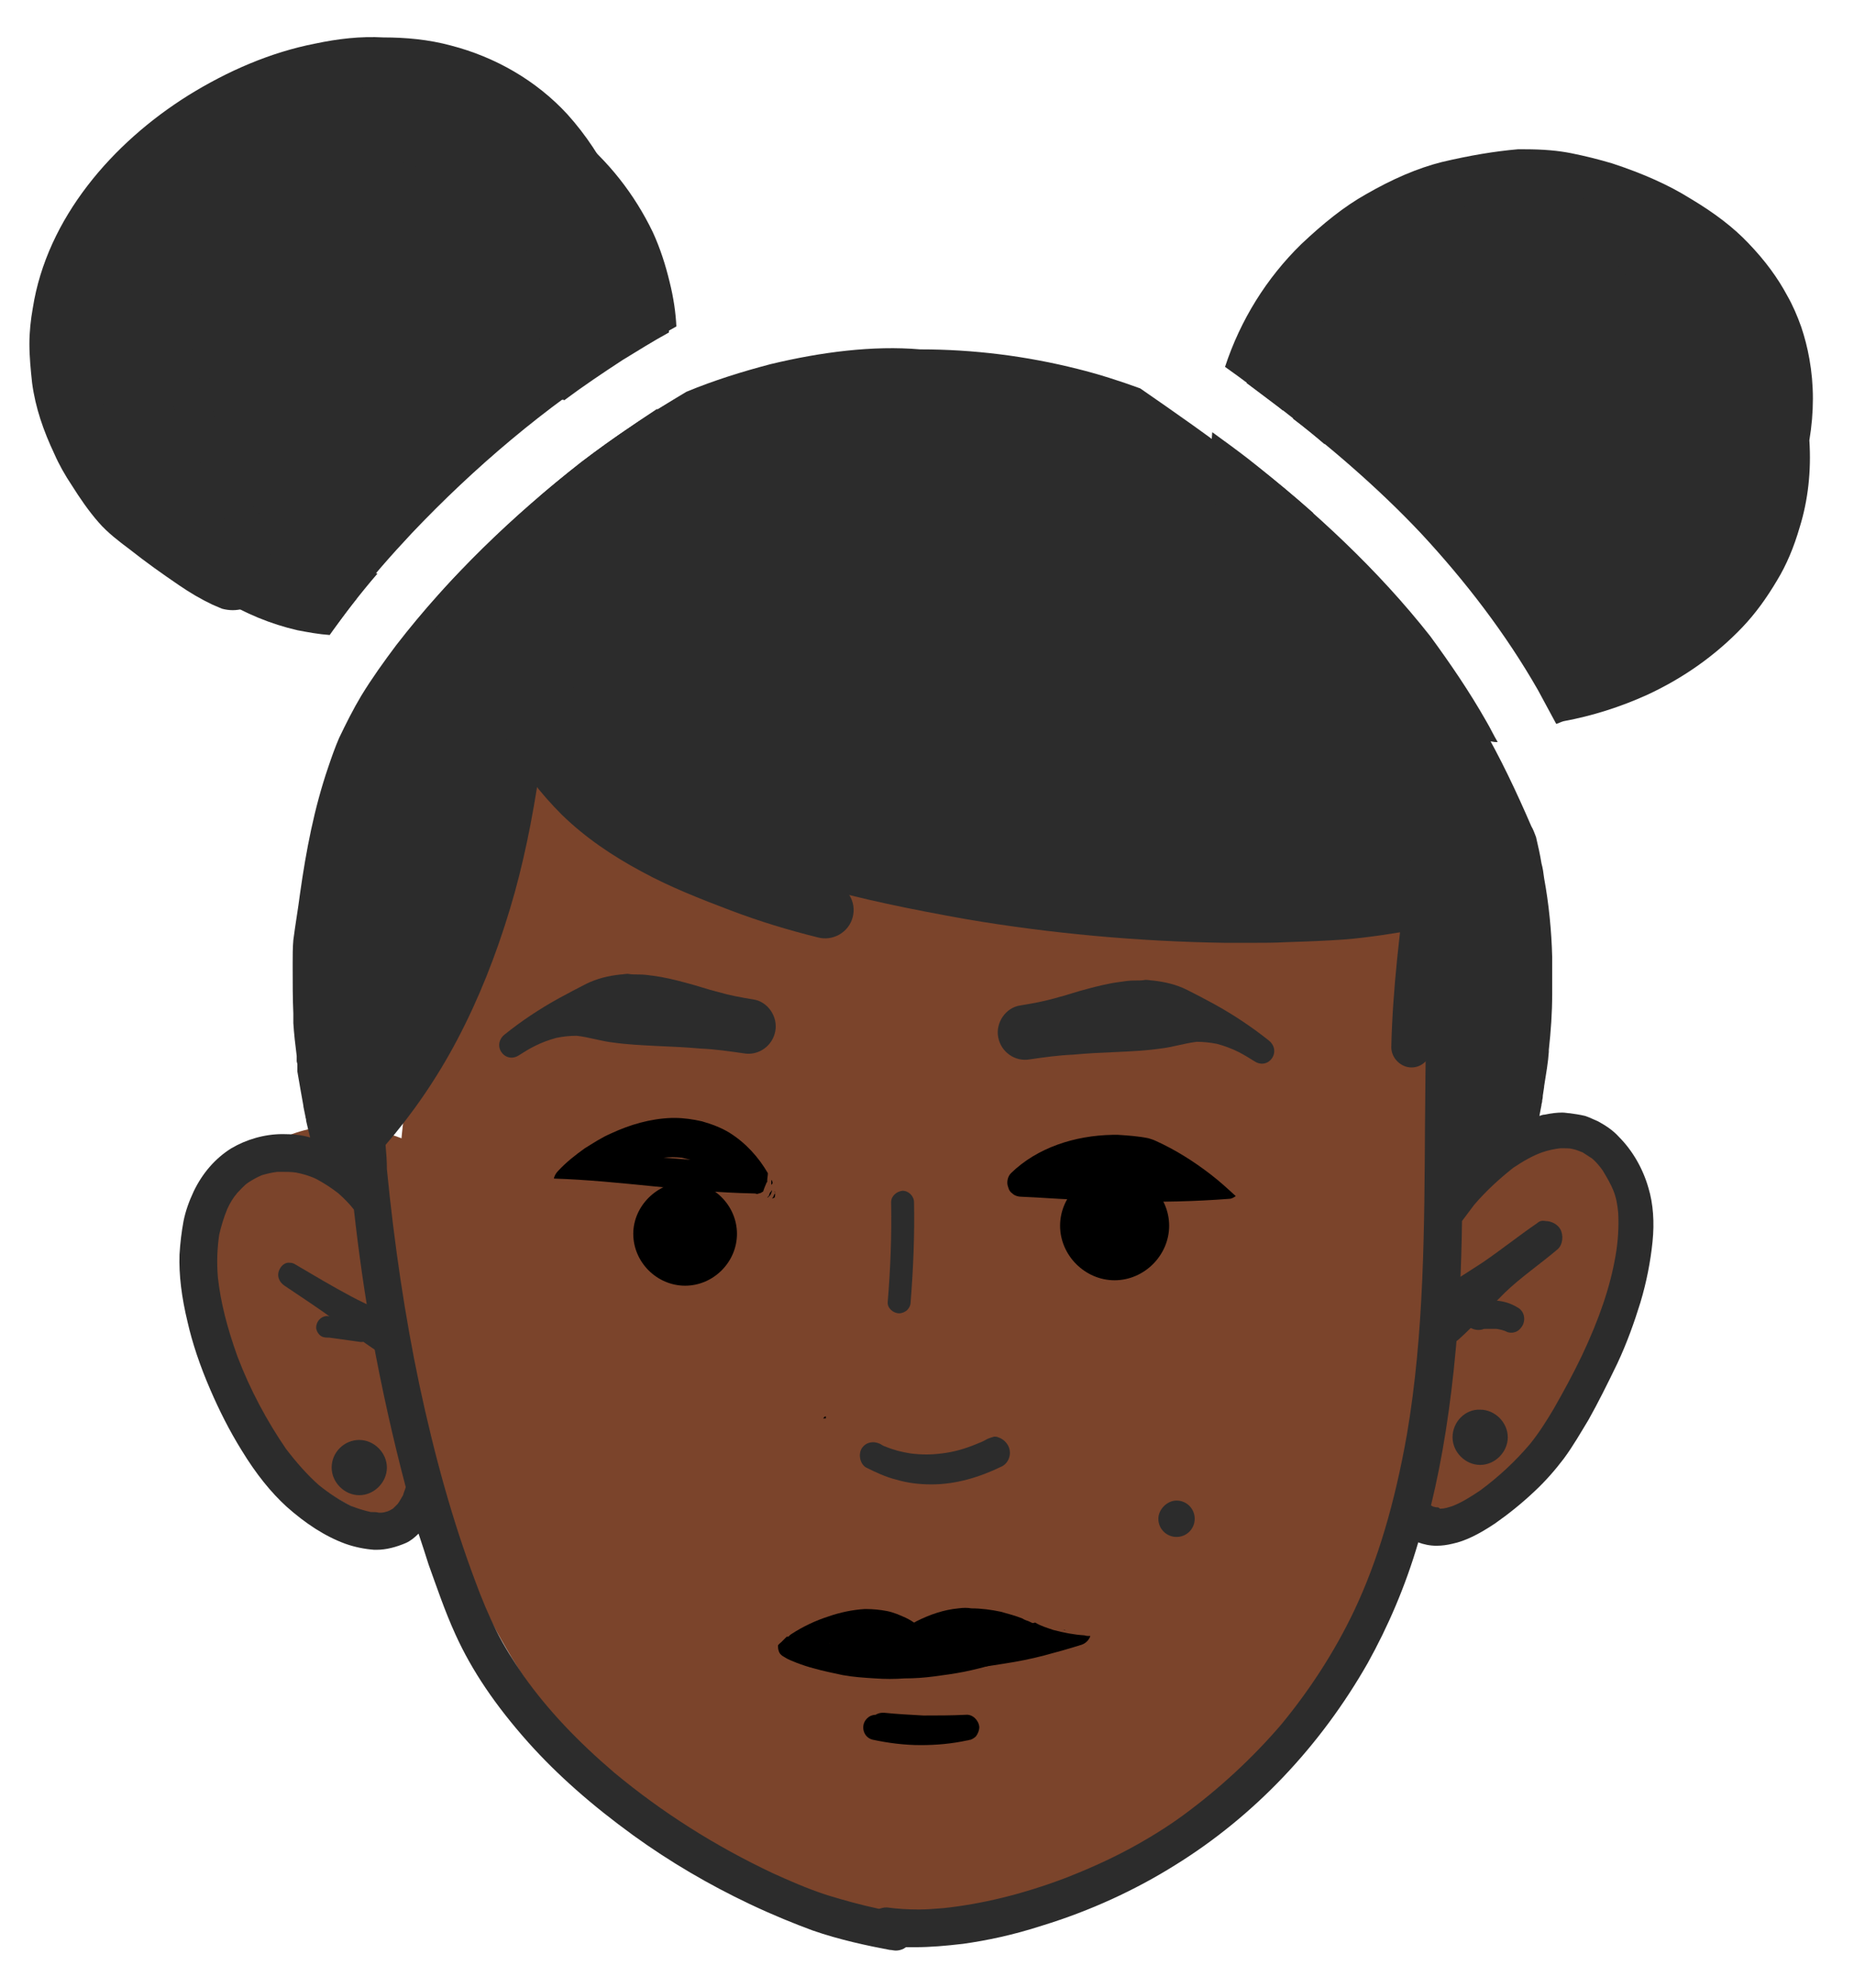 <svg width="28" height="30" viewBox="0 0 28 30" fill="none" xmlns="http://www.w3.org/2000/svg">
<ellipse cx="14" cy="18.5" rx="8" ry="10.5" fill="#7B442B"/>
<ellipse cx="5.835" cy="20.025" rx="2.435" ry="3.26" transform="rotate(-33.715 5.835 20.025)" fill="#7B442B"/>
<ellipse cx="21.964" cy="19.965" rx="2.346" ry="3.26" transform="rotate(-142.554 21.964 19.965)" fill="#7B442B"/>
<path d="M11.638 5.496C11.211 5.608 10.784 5.74 10.367 5.913C9.818 6.239 9.29 6.584 8.781 6.971C7.744 7.784 6.788 8.699 5.985 9.736C5.802 9.98 5.619 10.234 5.457 10.499C5.335 10.702 5.223 10.926 5.121 11.139C5.06 11.281 5.009 11.424 4.958 11.576C4.745 12.197 4.623 12.837 4.531 13.488C4.501 13.722 4.46 13.955 4.43 14.189C4.42 14.301 4.42 14.423 4.42 14.535V14.545V14.606C4.42 14.84 4.42 15.074 4.43 15.297C4.43 15.308 4.43 15.318 4.43 15.328V15.348V15.369C4.43 15.379 4.43 15.389 4.43 15.389V15.43V15.44C4.44 15.602 4.46 15.775 4.481 15.938V15.948V15.958V15.989V16.019L4.491 16.06V16.09V16.111V16.131V16.151V16.172C4.521 16.355 4.552 16.518 4.582 16.69V16.701C4.592 16.751 4.603 16.802 4.613 16.853C4.613 16.873 4.623 16.884 4.623 16.904V16.914C4.643 17.006 4.664 17.087 4.684 17.168C4.552 17.128 4.409 17.117 4.267 17.117C3.992 17.117 3.718 17.199 3.494 17.331C3.25 17.483 3.057 17.707 2.925 17.982C2.854 18.134 2.803 18.276 2.772 18.429C2.742 18.592 2.722 18.754 2.711 18.937C2.701 19.242 2.742 19.578 2.833 19.954C2.905 20.269 3.016 20.605 3.179 20.981C3.311 21.286 3.464 21.591 3.647 21.886C3.87 22.252 4.094 22.526 4.328 22.74C4.613 22.994 4.908 23.187 5.213 23.299C5.355 23.35 5.507 23.38 5.65 23.391C5.66 23.391 5.67 23.391 5.69 23.391C5.833 23.391 5.985 23.35 6.128 23.289C6.199 23.258 6.26 23.208 6.321 23.147C6.372 23.299 6.422 23.452 6.473 23.614C6.595 23.95 6.717 24.316 6.88 24.672C7.124 25.21 7.48 25.739 7.978 26.298C8.415 26.786 8.934 27.244 9.564 27.701C10.113 28.098 10.703 28.444 11.323 28.738C11.689 28.911 11.994 29.033 12.269 29.135C12.675 29.277 13.112 29.369 13.438 29.43C13.468 29.43 13.499 29.44 13.529 29.44C13.57 29.44 13.611 29.43 13.651 29.41C13.662 29.399 13.672 29.399 13.682 29.389C13.733 29.389 13.773 29.389 13.824 29.389C14.048 29.389 14.282 29.369 14.546 29.338C14.902 29.288 15.298 29.206 15.736 29.064C16.468 28.84 17.149 28.525 17.749 28.149C18.948 27.407 19.945 26.349 20.657 25.099C20.962 24.55 21.226 23.94 21.419 23.279C21.5 23.309 21.592 23.33 21.694 23.33C21.775 23.33 21.856 23.319 21.938 23.299C22.131 23.258 22.334 23.157 22.578 22.994C22.781 22.852 22.985 22.689 23.178 22.506C23.341 22.354 23.483 22.191 23.615 22.018C23.758 21.825 23.88 21.611 23.991 21.428C24.134 21.174 24.276 20.889 24.428 20.574C24.571 20.269 24.683 19.954 24.774 19.659C24.866 19.354 24.927 19.039 24.957 18.744C24.988 18.449 24.967 18.165 24.896 17.931C24.815 17.646 24.662 17.372 24.449 17.158C24.357 17.056 24.245 16.985 24.134 16.924C24.062 16.894 24.002 16.863 23.941 16.843C23.859 16.823 23.778 16.812 23.707 16.802C23.676 16.802 23.636 16.792 23.595 16.792C23.513 16.792 23.432 16.802 23.33 16.823C23.3 16.823 23.28 16.833 23.249 16.843C23.259 16.792 23.269 16.731 23.28 16.68V16.67L23.29 16.629V16.619C23.29 16.599 23.3 16.579 23.3 16.548V16.538L23.32 16.406V16.396C23.351 16.202 23.381 16.029 23.391 15.877C23.391 15.867 23.391 15.857 23.391 15.857V15.847C23.422 15.562 23.442 15.287 23.442 15.003C23.442 14.82 23.442 14.627 23.442 14.444C23.432 14.047 23.391 13.64 23.32 13.254C23.31 13.173 23.3 13.101 23.28 13.03C23.259 12.898 23.229 12.766 23.198 12.634C23.178 12.583 23.158 12.522 23.127 12.471C22.903 11.953 22.659 11.434 22.375 10.946C22.12 10.499 21.836 10.082 21.531 9.665C20.738 8.648 19.792 7.784 18.786 6.991C18.277 6.594 17.749 6.228 17.22 5.862C16.915 5.751 16.6 5.649 16.274 5.568C15.502 5.374 14.709 5.273 13.895 5.273C13.184 5.212 12.401 5.313 11.638 5.496ZM5.823 17.28C6.219 16.823 6.595 16.284 6.91 15.684C7.226 15.084 7.49 14.423 7.704 13.711C7.897 13.071 8.039 12.38 8.151 11.617C8.192 11.363 8.212 11.098 8.242 10.844C8.395 11.088 8.588 11.322 8.822 11.556C9.259 11.983 9.808 12.359 10.449 12.684C11.099 13.01 11.791 13.223 12.33 13.376C13.001 13.569 13.743 13.722 14.597 13.874C15.858 14.088 17.179 14.21 18.501 14.23C18.633 14.23 18.776 14.23 18.908 14.23C19.081 14.23 19.253 14.23 19.426 14.22C19.752 14.21 20.036 14.199 20.311 14.179C20.677 14.149 21.053 14.088 21.409 14.027L21.602 13.996C21.531 14.982 21.531 15.999 21.521 16.975C21.511 18.52 21.511 20.117 21.246 21.662C21.063 22.689 20.809 23.553 20.453 24.306C20.158 24.926 19.782 25.505 19.345 26.034C18.908 26.542 18.41 27 17.871 27.396C17.606 27.59 17.322 27.762 17.037 27.915C16.752 28.067 16.437 28.21 16.071 28.352C15.42 28.596 14.82 28.738 14.251 28.799C14.119 28.81 13.987 28.82 13.875 28.82C13.712 28.82 13.55 28.81 13.397 28.789C13.387 28.789 13.387 28.789 13.377 28.789C13.346 28.789 13.316 28.799 13.275 28.81C12.99 28.749 12.736 28.677 12.502 28.606C12.187 28.505 11.892 28.372 11.669 28.271C10.805 27.864 10.001 27.356 9.279 26.756C8.73 26.288 8.273 25.81 7.907 25.292C7.754 25.068 7.612 24.845 7.5 24.621C7.378 24.377 7.276 24.133 7.175 23.858C6.839 22.963 6.565 21.988 6.331 20.889C6.117 19.873 5.955 18.785 5.843 17.646C5.843 17.514 5.833 17.402 5.823 17.28ZM21.694 22.75C21.673 22.75 21.663 22.74 21.643 22.74C21.633 22.73 21.622 22.73 21.612 22.72C21.785 22.008 21.907 21.235 21.988 20.34C22.039 19.771 22.07 19.171 22.08 18.429C22.141 18.348 22.202 18.266 22.263 18.185C22.446 17.971 22.649 17.788 22.853 17.626C23.005 17.524 23.147 17.443 23.29 17.392C23.381 17.361 23.473 17.341 23.564 17.331C23.585 17.331 23.605 17.331 23.625 17.331C23.666 17.331 23.707 17.331 23.747 17.341C23.798 17.351 23.849 17.372 23.9 17.392C23.951 17.422 23.991 17.453 24.042 17.483C24.103 17.534 24.154 17.595 24.205 17.666C24.266 17.768 24.327 17.87 24.367 17.971C24.408 18.073 24.428 18.185 24.439 18.307C24.449 18.51 24.439 18.724 24.398 18.958C24.317 19.425 24.154 19.903 23.89 20.462C23.758 20.737 23.615 21.001 23.463 21.266C23.361 21.439 23.239 21.632 23.107 21.794C22.883 22.059 22.629 22.293 22.354 22.496C22.202 22.598 22.07 22.679 21.938 22.73C21.877 22.75 21.816 22.77 21.765 22.77C21.755 22.77 21.744 22.77 21.744 22.77C21.734 22.75 21.714 22.75 21.694 22.75ZM5.599 22.821C5.507 22.801 5.406 22.77 5.304 22.73C5.141 22.648 4.979 22.547 4.816 22.415C4.643 22.262 4.481 22.079 4.318 21.866C4.033 21.449 3.779 20.981 3.586 20.473C3.433 20.046 3.332 19.659 3.291 19.283C3.271 19.049 3.281 18.836 3.311 18.632C3.342 18.5 3.382 18.368 3.433 18.246C3.474 18.154 3.525 18.073 3.586 18.002C3.637 17.951 3.687 17.89 3.748 17.849C3.809 17.809 3.881 17.768 3.952 17.738C4.023 17.717 4.104 17.697 4.186 17.687C4.216 17.687 4.237 17.687 4.267 17.687C4.328 17.687 4.399 17.687 4.47 17.697C4.572 17.717 4.684 17.748 4.786 17.799C4.897 17.86 5.009 17.931 5.111 18.012C5.192 18.083 5.274 18.165 5.345 18.256C5.416 18.897 5.507 19.537 5.619 20.157C5.762 20.94 5.934 21.713 6.128 22.445C6.117 22.486 6.097 22.526 6.087 22.567C6.056 22.618 6.036 22.659 6.006 22.699C5.985 22.72 5.955 22.75 5.934 22.77C5.914 22.78 5.884 22.801 5.853 22.811C5.823 22.821 5.782 22.831 5.751 22.831C5.741 22.831 5.731 22.831 5.721 22.831C5.69 22.821 5.65 22.821 5.599 22.821Z" fill="#2C2C2C"/>
<path d="M4.226 19.151C4.175 19.242 4.206 19.344 4.297 19.405C4.551 19.578 4.806 19.74 5.05 19.923C5.172 20.015 5.294 20.106 5.416 20.198C5.548 20.3 5.69 20.391 5.833 20.483C5.965 20.564 6.138 20.513 6.209 20.381C6.219 20.371 6.219 20.361 6.219 20.35C6.188 20.239 6.168 20.137 6.138 20.025C6.127 20.015 6.117 20.005 6.107 19.995C5.975 19.913 5.843 19.842 5.711 19.771C5.578 19.7 5.436 19.639 5.304 19.567C5.019 19.415 4.745 19.252 4.47 19.09C4.44 19.069 4.409 19.059 4.379 19.059C4.318 19.049 4.257 19.09 4.226 19.151Z" fill="#2C2C2C"/>
<path d="M23.218 18.459C22.934 18.653 22.669 18.866 22.385 19.059C22.242 19.151 22.1 19.242 21.958 19.334C21.826 19.415 21.703 19.517 21.592 19.619C21.602 19.69 21.612 19.761 21.602 19.842C21.602 19.873 21.602 19.903 21.612 19.934C21.612 20.035 21.592 20.137 21.551 20.218C21.693 20.34 21.917 20.33 22.049 20.198C22.161 20.096 22.273 19.985 22.375 19.873C22.486 19.751 22.608 19.629 22.73 19.507C22.974 19.273 23.259 19.08 23.523 18.856C23.605 18.785 23.615 18.642 23.564 18.551C23.523 18.48 23.432 18.429 23.34 18.429C23.29 18.419 23.249 18.429 23.218 18.459Z" fill="#2C2C2C"/>
<path d="M17.128 14.799C17.057 14.799 16.986 14.809 16.915 14.82C16.752 14.84 16.589 14.881 16.437 14.921C16.274 14.962 16.101 15.023 15.939 15.064C15.766 15.114 15.593 15.145 15.41 15.175C15.186 15.206 15.034 15.44 15.075 15.653C15.115 15.877 15.329 16.029 15.552 15.989C15.766 15.958 15.979 15.928 16.203 15.918C16.427 15.897 16.65 15.887 16.884 15.877C17.098 15.867 17.311 15.857 17.525 15.826C17.708 15.806 17.891 15.745 18.074 15.724C18.175 15.724 18.277 15.735 18.379 15.755C18.491 15.785 18.602 15.826 18.704 15.877C18.785 15.918 18.867 15.969 18.948 16.019C19.04 16.08 19.151 16.06 19.212 15.969C19.273 15.877 19.243 15.765 19.162 15.704C18.907 15.501 18.633 15.318 18.338 15.155C18.206 15.084 18.074 15.013 17.931 14.942C17.769 14.86 17.596 14.82 17.413 14.799C17.382 14.799 17.342 14.789 17.301 14.789C17.25 14.799 17.189 14.799 17.128 14.799Z" fill="#2C2C2C"/>
<path d="M9.656 14.708C9.727 14.708 9.798 14.718 9.869 14.728C10.032 14.749 10.194 14.789 10.347 14.83C10.51 14.871 10.682 14.932 10.845 14.972C11.018 15.023 11.191 15.054 11.374 15.084C11.598 15.115 11.75 15.348 11.709 15.562C11.669 15.786 11.455 15.938 11.232 15.898C11.018 15.867 10.805 15.836 10.581 15.826C10.357 15.806 10.133 15.796 9.9 15.786C9.686 15.775 9.473 15.765 9.259 15.735C9.076 15.714 8.893 15.653 8.71 15.633C8.608 15.633 8.507 15.643 8.405 15.664C8.293 15.694 8.181 15.735 8.08 15.786C7.998 15.826 7.917 15.877 7.836 15.928C7.744 15.989 7.632 15.969 7.571 15.877C7.51 15.786 7.541 15.674 7.622 15.613C7.876 15.409 8.151 15.226 8.446 15.064C8.578 14.993 8.71 14.921 8.852 14.85C9.015 14.769 9.188 14.728 9.371 14.708C9.401 14.708 9.442 14.698 9.483 14.698C9.534 14.708 9.595 14.708 9.656 14.708Z" fill="#2C2C2C"/>
<path d="M6.209 1.246C5.955 1.257 5.68 1.297 5.355 1.379C5.111 1.44 4.867 1.531 4.623 1.643C4.48 1.714 4.338 1.785 4.206 1.867C4.084 1.907 3.972 1.958 3.86 2.009C3.657 2.111 3.494 2.212 3.352 2.324C3.199 2.446 3.057 2.589 2.925 2.731C2.813 2.863 2.701 3.016 2.579 3.219C2.498 3.351 2.427 3.504 2.366 3.656C2.071 4.032 1.857 4.449 1.715 4.876C1.624 5.151 1.573 5.415 1.563 5.71C1.552 5.984 1.573 6.259 1.644 6.544C1.776 7.093 2.122 7.642 2.63 8.109C2.996 8.445 3.464 8.699 4.013 8.862C4.358 8.963 4.735 9.014 5.121 9.024C5.192 9.045 5.263 9.055 5.335 9.075C5.609 8.719 5.904 8.384 6.219 8.048C7.165 7.052 8.232 6.147 9.391 5.415C9.666 5.242 9.94 5.079 10.215 4.927C10.205 4.724 10.174 4.5 10.113 4.256C10.052 4.002 9.971 3.748 9.859 3.504C9.584 2.934 9.188 2.426 8.69 2.029C8.222 1.653 7.663 1.399 7.073 1.277C6.849 1.236 6.616 1.216 6.361 1.216C6.311 1.246 6.26 1.246 6.209 1.246ZM2.762 7.662C2.579 7.459 2.437 7.245 2.315 7.021C2.223 6.828 2.152 6.635 2.101 6.432C2.061 6.218 2.04 6.005 2.051 5.791C2.061 5.669 2.071 5.557 2.101 5.435C2.112 5.628 2.142 5.811 2.173 5.995C2.193 6.106 2.223 6.218 2.254 6.31C2.295 6.483 2.335 6.655 2.396 6.818C2.549 7.255 2.803 7.652 3.138 7.997C2.996 7.896 2.874 7.784 2.762 7.662Z" fill="#2C2C2C"/>
<path d="M8.791 6.971C7.947 7.631 7.154 8.364 6.453 9.177C6.849 9.157 7.236 9.075 7.602 8.943C7.846 8.852 8.1 8.73 8.354 8.567C8.557 8.435 8.761 8.272 9.005 8.048C9.178 7.875 9.34 7.682 9.493 7.469C9.666 7.225 9.798 6.991 9.899 6.747C9.991 6.533 10.072 6.3 10.123 6.066C9.655 6.34 9.218 6.645 8.791 6.971Z" fill="#2C2C2C"/>
<path d="M2.661 4.368C2.498 4.469 2.345 4.581 2.213 4.713C2.091 4.835 1.99 4.968 1.898 5.11C1.817 5.242 1.756 5.384 1.705 5.537C1.654 5.679 1.644 5.832 1.634 5.984C1.613 6.279 1.674 6.574 1.776 6.838C1.837 6.991 1.908 7.143 1.99 7.286C2.061 7.418 2.152 7.55 2.244 7.672C2.447 7.947 2.691 8.191 2.945 8.414C3.21 8.638 3.504 8.841 3.809 9.004C4.104 9.167 4.419 9.299 4.745 9.401C4.796 9.421 4.846 9.431 4.907 9.441C4.938 9.451 4.979 9.472 5.009 9.482C5.019 9.482 5.029 9.492 5.04 9.492C5.152 9.34 5.263 9.187 5.385 9.035C5.213 9.004 5.05 8.963 4.877 8.912C4.836 8.902 4.796 8.882 4.755 8.872C4.735 8.862 4.704 8.841 4.684 8.821C4.43 8.658 4.206 8.455 4.003 8.231C3.911 8.13 3.82 8.018 3.738 7.906C3.87 8.058 4.023 8.191 4.186 8.313C4.47 8.516 4.796 8.658 5.131 8.76C5.253 8.801 5.385 8.831 5.507 8.851C5.579 8.76 5.66 8.668 5.731 8.577C5.487 8.546 5.243 8.496 4.999 8.414C4.765 8.333 4.552 8.231 4.348 8.109C4.186 7.997 4.033 7.865 3.891 7.723C3.748 7.56 3.616 7.377 3.515 7.184C3.393 6.95 3.311 6.696 3.26 6.442C3.21 6.208 3.189 5.964 3.199 5.73C3.21 5.598 3.23 5.476 3.26 5.354C3.281 5.293 3.311 5.232 3.352 5.171C3.382 5.13 3.403 5.1 3.443 5.069C3.474 5.049 3.504 5.018 3.535 4.998C3.576 4.978 3.606 4.968 3.647 4.957C3.698 4.947 3.748 4.947 3.799 4.947C3.891 4.957 3.972 4.968 4.064 4.998C4.104 5.008 4.155 4.978 4.165 4.927C4.175 4.876 4.145 4.846 4.094 4.825C3.952 4.785 3.799 4.754 3.657 4.774C3.535 4.795 3.423 4.835 3.332 4.917C3.128 5.09 3.057 5.364 3.027 5.618C2.986 5.934 3.027 6.269 3.088 6.574C3.118 6.696 3.149 6.818 3.189 6.94C3.098 6.716 3.027 6.483 2.966 6.239C2.915 5.964 2.884 5.679 2.894 5.405C2.905 5.201 2.945 5.008 3.006 4.815C3.016 4.774 3.037 4.734 3.057 4.683C3.077 4.642 3.088 4.591 3.088 4.541C3.077 4.469 3.047 4.398 2.996 4.347C2.945 4.307 2.884 4.286 2.823 4.286C2.772 4.317 2.711 4.337 2.661 4.368ZM3.545 5.018C3.535 5.018 3.535 5.018 3.545 5.018C3.535 5.018 3.535 5.018 3.545 5.018ZM3.362 5.181C3.362 5.181 3.362 5.191 3.352 5.191C3.362 5.191 3.362 5.191 3.362 5.181ZM2.955 7.652C2.762 7.428 2.589 7.194 2.447 6.93C2.366 6.757 2.295 6.584 2.244 6.391C2.213 6.259 2.203 6.127 2.213 5.984C2.223 5.873 2.244 5.771 2.274 5.659C2.305 5.578 2.345 5.496 2.386 5.415C2.386 5.435 2.386 5.456 2.386 5.466C2.376 5.801 2.427 6.147 2.518 6.472C2.6 6.798 2.722 7.113 2.874 7.418C2.925 7.53 2.986 7.631 3.047 7.733C3.016 7.713 2.986 7.682 2.955 7.652ZM3.22 5.72C3.22 5.73 3.22 5.74 3.22 5.74C3.22 5.74 3.22 5.73 3.22 5.72ZM4.369 8.13C4.379 8.13 4.379 8.14 4.389 8.14C4.379 8.14 4.369 8.14 4.369 8.13Z" fill="#2C2C2C"/>
<path d="M7.246 8.597C7.154 8.608 7.052 8.618 6.961 8.618C6.849 8.73 6.747 8.841 6.646 8.953C6.666 8.953 6.686 8.953 6.707 8.953C6.686 8.963 6.666 8.974 6.646 8.994C6.625 9.004 6.615 9.014 6.595 9.014C6.422 9.207 6.259 9.401 6.107 9.594C6.371 9.553 6.625 9.451 6.859 9.319C7.063 9.197 7.235 9.045 7.398 8.882C7.439 8.841 7.449 8.77 7.429 8.709C7.408 8.638 7.337 8.597 7.266 8.597C7.256 8.597 7.246 8.597 7.246 8.597Z" fill="#2C2C2C"/>
<path d="M21.774 2.446C21.409 2.538 21.032 2.7 20.626 2.934C20.3 3.117 19.985 3.371 19.65 3.687C19.131 4.195 18.735 4.825 18.501 5.537C18.775 5.73 19.04 5.934 19.304 6.137C20.066 6.727 20.798 7.347 21.459 8.048C22.13 8.77 22.74 9.563 23.228 10.417C23.32 10.59 23.411 10.753 23.503 10.926C23.544 10.915 23.574 10.895 23.615 10.885C24.052 10.804 24.469 10.671 24.875 10.488C25.424 10.234 25.913 9.889 26.319 9.462C26.512 9.258 26.675 9.034 26.838 8.76C26.98 8.526 27.092 8.262 27.183 7.947C27.305 7.55 27.356 7.113 27.326 6.645C27.397 6.218 27.397 5.811 27.326 5.415C27.295 5.242 27.255 5.09 27.204 4.937C27.143 4.764 27.072 4.602 26.99 4.459C26.848 4.195 26.665 3.941 26.401 3.666C26.177 3.432 25.902 3.219 25.526 2.995C25.201 2.792 24.814 2.619 24.347 2.466C24.143 2.405 23.94 2.355 23.737 2.314C23.533 2.273 23.31 2.253 23.025 2.253C22.995 2.253 22.954 2.253 22.923 2.253C22.578 2.283 22.201 2.345 21.774 2.446ZM19.599 4.978C19.792 4.693 20.016 4.429 20.28 4.185C20.554 3.951 20.849 3.737 21.175 3.565C21.49 3.412 21.825 3.29 22.161 3.209C22.435 3.158 22.71 3.127 22.995 3.127C23.045 3.127 23.106 3.127 23.157 3.127C23.239 3.138 23.31 3.138 23.391 3.148C23.361 3.148 23.34 3.148 23.31 3.158C22.75 3.229 22.191 3.392 21.632 3.656C21.073 3.92 20.565 4.246 20.117 4.652C19.822 4.907 19.568 5.181 19.334 5.476C19.405 5.313 19.497 5.14 19.599 4.978Z" fill="#2C2C2C"/>
<path d="M18.318 7.225L18.267 7.184L18.216 7.144C18.216 7.174 18.216 7.205 18.227 7.235C18.247 7.286 18.277 7.327 18.328 7.367C18.338 7.438 18.349 7.51 18.359 7.571C18.349 7.632 18.338 7.682 18.328 7.743C18.308 7.876 18.369 7.998 18.481 8.059C18.491 8.109 18.511 8.15 18.532 8.201C18.664 8.557 18.847 8.902 19.091 9.238C19.274 9.492 19.497 9.736 19.752 9.95C20.199 10.336 20.738 10.621 21.368 10.804C21.633 10.885 21.917 10.936 22.212 10.956C22.253 11.048 22.314 11.119 22.405 11.16L22.507 11.19C22.537 11.19 22.558 11.2 22.588 11.2C22.598 11.2 22.608 11.2 22.619 11.2C22.558 11.099 22.507 10.987 22.446 10.885C22.192 10.438 21.907 10.021 21.602 9.604C20.809 8.597 19.863 7.723 18.857 6.93C18.674 6.788 18.491 6.656 18.308 6.523C18.288 6.757 18.288 6.991 18.318 7.225Z" fill="#2C2C2C"/>
<path d="M21.897 3.148C21.643 3.188 21.399 3.249 21.165 3.331C20.931 3.422 20.697 3.534 20.484 3.656C20.28 3.768 20.097 3.91 19.914 4.053C19.396 4.49 18.969 5.069 18.837 5.75C18.837 5.761 18.837 5.771 18.826 5.781C18.989 5.903 19.152 6.025 19.314 6.147C19.335 6.167 19.355 6.177 19.375 6.198C19.375 6.177 19.375 6.147 19.375 6.127C19.386 5.984 19.416 5.832 19.457 5.689C19.518 5.527 19.599 5.364 19.691 5.212C19.813 5.029 19.955 4.866 20.108 4.724C19.945 5.029 19.813 5.354 19.701 5.679C19.63 5.893 19.569 6.106 19.528 6.32C19.691 6.442 19.853 6.574 20.006 6.706C20.057 6.401 20.138 6.096 20.23 5.801C20.362 5.425 20.524 5.059 20.738 4.724C20.87 4.52 21.033 4.327 21.206 4.164C21.287 4.093 21.378 4.022 21.47 3.961C21.572 3.931 21.673 3.9 21.775 3.88C21.846 3.87 21.927 3.849 21.999 3.839C21.958 3.87 21.917 3.91 21.877 3.941C21.694 4.114 21.561 4.347 21.46 4.581C21.338 4.846 21.236 5.12 21.124 5.384C21.063 5.527 21.114 5.679 21.256 5.75C21.389 5.811 21.561 5.761 21.622 5.618C21.714 5.415 21.785 5.212 21.877 5.008C21.948 4.835 22.029 4.673 22.121 4.51C22.171 4.429 22.232 4.358 22.304 4.286C22.365 4.236 22.426 4.195 22.497 4.154C22.588 4.114 22.69 4.073 22.792 4.053C22.985 4.012 23.178 4.002 23.371 4.012C23.453 4.053 23.534 4.093 23.615 4.144C23.758 4.236 23.88 4.347 24.002 4.469C24.134 4.622 24.256 4.795 24.347 4.978C24.367 5.008 24.378 5.049 24.398 5.09C24.428 5.161 24.479 5.222 24.55 5.262C24.622 5.303 24.713 5.303 24.784 5.273C24.937 5.222 25.039 5.029 24.967 4.876C24.754 4.378 24.439 3.931 23.991 3.615C23.585 3.331 23.117 3.168 22.629 3.138C22.537 3.127 22.446 3.127 22.354 3.127C22.212 3.107 22.049 3.117 21.897 3.148Z" fill="#2C2C2C"/>
<path d="M19.395 7.723C19.426 7.764 19.456 7.794 19.507 7.814C19.578 7.845 19.65 7.855 19.721 7.825C19.762 7.804 19.802 7.784 19.833 7.743C19.548 7.489 19.253 7.245 18.948 7.011C19.06 7.276 19.223 7.52 19.395 7.723Z" fill="#2C2C2C"/>
<path d="M22.425 19.639C22.303 19.659 22.192 19.69 22.07 19.73C21.978 19.761 21.927 19.852 21.958 19.944C21.978 20.035 22.08 20.086 22.171 20.056C22.283 20.015 22.405 19.985 22.527 19.964C22.619 19.944 22.669 19.842 22.639 19.761C22.629 19.72 22.598 19.68 22.558 19.659C22.527 19.649 22.507 19.639 22.476 19.639C22.466 19.639 22.446 19.639 22.425 19.639Z" fill="#2C2C2C"/>
<path d="M22.263 19.639C22.151 19.669 22.08 19.802 22.11 19.913C22.141 20.025 22.263 20.096 22.385 20.066C22.405 20.056 22.425 20.056 22.456 20.056C22.507 20.056 22.547 20.056 22.598 20.056C22.659 20.066 22.71 20.076 22.771 20.107C22.812 20.117 22.842 20.117 22.873 20.107C22.924 20.096 22.964 20.056 22.995 20.005C23.046 19.903 23.015 19.781 22.913 19.73C22.812 19.669 22.71 19.639 22.588 19.629C22.558 19.629 22.537 19.629 22.507 19.629C22.425 19.608 22.344 19.619 22.263 19.639Z" fill="#2C2C2C"/>
<path d="M4.775 20.036C4.775 20.076 4.796 20.117 4.826 20.147C4.857 20.178 4.897 20.188 4.938 20.188C4.948 20.188 4.958 20.188 4.969 20.188C5.121 20.208 5.263 20.229 5.406 20.249C5.457 20.259 5.497 20.259 5.538 20.229C5.579 20.208 5.609 20.168 5.619 20.127C5.629 20.086 5.619 20.036 5.599 19.995C5.579 19.964 5.538 19.924 5.497 19.914C5.314 19.893 5.121 19.873 4.938 19.863C4.938 19.863 4.938 19.863 4.928 19.863C4.836 19.873 4.775 19.954 4.775 20.036Z" fill="#2C2C2C"/>
<path d="M15.786 24.671C15.756 24.682 15.715 24.702 15.685 24.712C15.654 24.722 15.613 24.743 15.583 24.753C15.512 24.783 15.43 24.804 15.359 24.834C15.217 24.885 15.064 24.915 14.922 24.946C14.536 25.017 14.129 25.027 13.743 25.007C13.6 24.997 13.458 24.976 13.316 24.946C13.163 24.915 13.011 24.895 12.858 24.865C12.706 24.834 12.553 24.804 12.401 24.773C12.238 24.743 12.065 24.702 11.892 24.702H11.882C11.851 24.732 11.821 24.763 11.801 24.783C11.78 24.804 11.76 24.814 11.75 24.834C11.75 24.865 11.75 24.885 11.76 24.915C11.77 24.956 11.801 24.987 11.841 25.007C11.902 25.048 11.963 25.068 12.035 25.098C12.116 25.129 12.207 25.159 12.289 25.18C12.431 25.221 12.584 25.251 12.726 25.282C12.889 25.312 13.051 25.322 13.214 25.332C13.367 25.343 13.509 25.343 13.661 25.332C13.814 25.332 13.956 25.322 14.109 25.302C14.261 25.282 14.414 25.261 14.566 25.231C14.861 25.17 15.146 25.088 15.42 24.966C15.491 24.936 15.563 24.905 15.634 24.865C15.674 24.844 15.705 24.824 15.746 24.804C15.786 24.783 15.817 24.763 15.857 24.732C15.888 24.712 15.868 24.661 15.837 24.661C15.796 24.671 15.786 24.671 15.786 24.671Z" fill="black"/>
<path d="M14.475 24.275C14.251 24.296 14.048 24.367 13.844 24.468C13.753 24.519 13.661 24.57 13.57 24.631C13.519 24.662 13.478 24.702 13.427 24.743C13.377 24.794 13.316 24.834 13.275 24.895C13.265 24.906 13.255 24.926 13.244 24.936C13.234 24.967 13.224 24.997 13.224 25.028H13.153C12.807 24.997 12.462 24.936 12.126 24.834C12.065 24.814 12.004 24.865 11.994 24.926C11.984 24.987 12.024 25.048 12.085 25.058C12.675 25.241 13.305 25.302 13.915 25.272C14.231 25.251 14.546 25.211 14.851 25.14C15.003 25.109 15.146 25.068 15.288 25.017C15.359 24.997 15.43 24.967 15.502 24.936C15.573 24.906 15.654 24.875 15.725 24.845C15.776 24.824 15.817 24.784 15.827 24.733C15.837 24.662 15.807 24.601 15.745 24.57C15.735 24.57 15.725 24.56 15.725 24.56C15.664 24.529 15.593 24.499 15.532 24.468C15.502 24.458 15.471 24.448 15.441 24.428C15.339 24.387 15.227 24.357 15.115 24.326C14.973 24.296 14.82 24.275 14.668 24.275C14.617 24.265 14.546 24.265 14.475 24.275ZM13.793 24.977C13.895 24.895 14.007 24.814 14.129 24.753C14.241 24.702 14.353 24.662 14.475 24.641C14.617 24.621 14.749 24.611 14.892 24.621C15.044 24.641 15.197 24.672 15.339 24.723C15.085 24.834 14.82 24.906 14.546 24.956C14.281 25.007 14.007 25.038 13.732 25.048C13.753 25.017 13.773 24.997 13.793 24.977Z" fill="black"/>
<path d="M13.509 25.109C13.509 25.17 13.56 25.21 13.621 25.21C13.682 25.21 13.722 25.159 13.722 25.098C13.722 25.037 13.671 24.997 13.611 24.997C13.55 24.997 13.509 25.058 13.509 25.109Z" fill="black"/>
<path d="M13.458 25.027C13.458 25.088 13.509 25.129 13.57 25.129C13.631 25.129 13.672 25.078 13.672 25.017C13.672 24.956 13.621 24.916 13.56 24.916C13.499 24.916 13.458 24.977 13.458 25.027Z" fill="black"/>
<path d="M12.512 24.397C12.319 24.458 12.126 24.55 11.953 24.662C11.872 24.712 11.841 24.834 11.902 24.916C11.963 25.007 12.075 25.017 12.156 24.966C12.197 24.936 12.248 24.916 12.299 24.885C12.39 24.845 12.492 24.814 12.594 24.784C12.695 24.763 12.797 24.763 12.909 24.763C13 24.773 13.092 24.794 13.173 24.824C13.285 24.865 13.397 24.916 13.498 24.977C13.559 25.007 13.62 25.048 13.681 25.078C13.712 25.088 13.732 25.109 13.763 25.119C13.793 25.129 13.824 25.139 13.844 25.149C13.875 25.149 13.895 25.16 13.925 25.149C13.976 25.149 14.027 25.119 14.068 25.078C14.108 25.038 14.119 24.987 14.119 24.936C14.119 24.814 14.037 24.712 13.956 24.621C13.925 24.58 13.885 24.55 13.844 24.519C13.793 24.479 13.742 24.448 13.681 24.418C13.59 24.377 13.498 24.336 13.397 24.316C13.295 24.296 13.183 24.285 13.071 24.285H13.061C12.878 24.296 12.685 24.336 12.512 24.397Z" fill="black"/>
<path d="M14.973 24.489C14.881 24.489 14.78 24.499 14.688 24.509C14.627 24.509 14.576 24.509 14.525 24.519C14.342 24.529 14.159 24.56 13.987 24.601C13.936 24.621 13.895 24.641 13.865 24.682C13.854 24.702 13.834 24.712 13.824 24.733C13.641 24.733 13.458 24.723 13.275 24.712C13.092 24.702 12.919 24.682 12.736 24.662C12.685 24.651 12.645 24.662 12.604 24.692C12.563 24.712 12.543 24.753 12.533 24.804C12.523 24.855 12.533 24.895 12.563 24.936C12.584 24.967 12.634 25.007 12.675 25.007C13.061 25.048 13.448 25.099 13.844 25.129C13.875 25.129 13.915 25.129 13.946 25.14C13.997 25.17 14.058 25.19 14.109 25.18C14.159 25.17 14.21 25.16 14.261 25.15C14.231 25.16 14.21 25.16 14.18 25.16C14.231 25.15 14.271 25.14 14.322 25.14C14.353 25.14 14.383 25.14 14.414 25.14C14.597 25.129 14.78 25.099 14.973 25.068C14.993 25.068 15.003 25.068 15.024 25.058C15.075 25.058 15.115 25.038 15.156 25.017C15.166 25.007 15.176 25.007 15.176 24.997C15.247 24.987 15.319 24.967 15.38 24.946C15.471 24.906 15.542 24.824 15.532 24.712C15.532 24.651 15.502 24.59 15.451 24.55L15.4 24.519C15.359 24.499 15.329 24.489 15.278 24.499C15.247 24.499 15.217 24.499 15.176 24.499C15.105 24.489 15.044 24.489 14.973 24.489Z" fill="black"/>
<path d="M13.224 25.881C13.194 25.881 13.153 25.892 13.123 25.912C13.082 25.942 13.051 25.983 13.041 26.034C13.021 26.136 13.082 26.237 13.184 26.258C13.417 26.308 13.661 26.339 13.905 26.339C14.139 26.339 14.373 26.319 14.607 26.268C14.627 26.268 14.637 26.258 14.658 26.258C14.688 26.247 14.719 26.227 14.739 26.207C14.77 26.166 14.79 26.115 14.79 26.064C14.78 25.963 14.688 25.871 14.587 25.881C14.373 25.892 14.16 25.892 13.946 25.892C13.753 25.881 13.55 25.871 13.356 25.851C13.346 25.851 13.336 25.851 13.326 25.851C13.295 25.851 13.255 25.861 13.224 25.881Z" fill="black"/>
<path d="M15.288 24.58C14.993 24.651 14.698 24.743 14.403 24.804C14.261 24.834 14.119 24.855 13.976 24.865C13.865 24.875 13.773 24.967 13.783 25.078C13.793 25.19 13.885 25.282 13.997 25.272C14.383 25.231 14.78 25.17 15.166 25.109C15.369 25.078 15.573 25.038 15.766 24.987C15.959 24.936 16.142 24.885 16.335 24.824C16.396 24.804 16.447 24.753 16.467 24.692C16.437 24.692 16.406 24.692 16.376 24.682C16.213 24.672 16.061 24.641 15.908 24.601C15.817 24.57 15.715 24.54 15.634 24.489C15.512 24.519 15.4 24.55 15.288 24.58Z" fill="black"/>
<path d="M16.101 24.611C16.091 24.611 16.091 24.611 16.081 24.601C16.061 24.601 16.05 24.601 16.03 24.59C16.05 24.601 16.071 24.601 16.101 24.611Z" fill="black"/>
<path d="M15.268 17.707C15.217 17.758 15.197 17.85 15.227 17.921C15.237 17.962 15.258 17.992 15.288 18.012C15.329 18.053 15.39 18.063 15.441 18.063C15.695 18.073 15.949 18.094 16.203 18.104C16.467 18.114 16.722 18.124 16.986 18.134C17.515 18.145 18.043 18.134 18.562 18.094C18.602 18.094 18.633 18.073 18.663 18.053C18.541 17.941 18.419 17.829 18.287 17.728C18.023 17.524 17.748 17.352 17.454 17.219C17.413 17.199 17.372 17.189 17.342 17.179C17.189 17.148 17.037 17.138 16.884 17.128C16.854 17.128 16.833 17.128 16.803 17.128C16.233 17.138 15.664 17.321 15.268 17.707Z" fill="black"/>
<path d="M10.143 16.873C9.818 16.884 9.513 16.975 9.228 17.107C9.086 17.168 8.964 17.25 8.832 17.331C8.689 17.433 8.547 17.544 8.425 17.677C8.395 17.707 8.374 17.748 8.364 17.788C9.36 17.819 10.357 17.992 11.363 18.012C11.384 18.012 11.414 18.012 11.434 18.022C11.455 18.012 11.475 18.012 11.495 18.002C11.506 17.992 11.516 17.992 11.526 17.982C11.536 17.951 11.546 17.921 11.556 17.9C11.567 17.88 11.567 17.87 11.577 17.849L11.587 17.839C11.587 17.829 11.587 17.819 11.587 17.819C11.587 17.778 11.597 17.748 11.597 17.707C11.455 17.463 11.262 17.25 11.018 17.097C10.886 17.016 10.743 16.965 10.601 16.924C10.469 16.894 10.326 16.873 10.194 16.873C10.174 16.873 10.153 16.873 10.143 16.873ZM10.021 17.473C10.113 17.463 10.204 17.463 10.296 17.473C10.336 17.483 10.387 17.494 10.428 17.504C10.296 17.494 10.164 17.483 10.021 17.473Z" fill="black"/>
<path d="M11.648 17.829C11.648 17.849 11.648 17.869 11.648 17.88C11.658 17.88 11.658 17.869 11.668 17.859C11.668 17.839 11.658 17.819 11.658 17.808C11.648 17.819 11.648 17.829 11.648 17.829Z" fill="black"/>
<path d="M11.628 18.002C11.618 18.022 11.618 18.043 11.607 18.053C11.597 18.063 11.597 18.063 11.587 18.073C11.587 18.073 11.587 18.073 11.597 18.073C11.607 18.063 11.618 18.053 11.628 18.043C11.638 18.032 11.648 18.012 11.648 18.002C11.658 17.992 11.658 17.971 11.658 17.961C11.648 17.982 11.638 17.992 11.628 18.002Z" fill="black"/>
<path d="M11.699 18.022C11.689 18.032 11.689 18.042 11.679 18.063C11.668 18.073 11.668 18.083 11.658 18.093C11.668 18.083 11.689 18.083 11.699 18.073C11.709 18.042 11.709 18.012 11.699 17.981C11.709 17.981 11.709 18.002 11.699 18.022Z" fill="black"/>
<path d="M12.431 21.408C12.441 21.408 12.451 21.408 12.472 21.408C12.472 21.398 12.472 21.388 12.472 21.378C12.451 21.378 12.441 21.398 12.431 21.408Z" fill="black"/>
<path d="M16.01 18.5C16.01 18.947 16.386 19.323 16.833 19.323C17.281 19.323 17.657 18.947 17.657 18.5C17.657 18.053 17.281 17.676 16.833 17.676C16.386 17.676 16.01 18.053 16.01 18.5Z" fill="black"/>
<path d="M9.564 18.622C9.564 19.049 9.92 19.405 10.347 19.405C10.774 19.405 11.13 19.049 11.13 18.622C11.13 18.195 10.774 17.839 10.347 17.839C9.92 17.849 9.564 18.205 9.564 18.622Z" fill="black"/>
<path d="M14.902 21.723C14.851 21.754 14.8 21.774 14.749 21.794C14.576 21.866 14.403 21.916 14.22 21.937C14.068 21.957 13.915 21.957 13.753 21.937C13.621 21.916 13.499 21.886 13.377 21.835C13.346 21.825 13.326 21.815 13.295 21.794C13.194 21.744 13.072 21.764 13.011 21.866C12.96 21.957 12.99 22.099 13.082 22.15C13.224 22.221 13.377 22.293 13.539 22.333C13.712 22.384 13.885 22.404 14.068 22.404C14.444 22.404 14.8 22.293 15.136 22.13C15.247 22.069 15.288 21.916 15.217 21.805C15.186 21.754 15.136 21.713 15.075 21.693C15.054 21.683 15.034 21.683 15.014 21.683C14.983 21.693 14.942 21.703 14.902 21.723ZM14.261 21.937C14.251 21.937 14.251 21.937 14.241 21.937C14.241 21.947 14.251 21.947 14.261 21.937Z" fill="#2C2C2C"/>
<path d="M7.886 10.305C7.744 10.387 7.632 10.529 7.591 10.692C7.541 10.864 7.571 11.037 7.652 11.19C7.866 11.597 8.161 11.973 8.486 12.298C8.842 12.644 9.249 12.918 9.686 13.152C10.113 13.386 10.581 13.569 11.038 13.742C11.465 13.904 11.902 14.037 12.35 14.148C12.573 14.209 12.817 14.077 12.878 13.843C12.939 13.61 12.797 13.386 12.573 13.315C12.268 13.223 11.973 13.122 11.689 13C11.13 12.755 10.611 12.45 10.123 12.085C9.767 11.8 9.442 11.485 9.157 11.129C9.015 10.936 8.893 10.732 8.781 10.529C8.669 10.315 8.445 10.214 8.222 10.214C8.1 10.214 7.988 10.244 7.886 10.305Z" fill="#2C2C2C"/>
<path d="M21.348 12.939C21.327 12.959 21.317 12.979 21.297 13C21.266 13.05 21.256 13.101 21.256 13.162C21.144 14.037 21.032 14.921 21.012 15.806C21.012 15.968 21.154 16.111 21.317 16.111C21.49 16.111 21.612 15.968 21.622 15.806C21.653 14.921 21.775 14.037 21.887 13.162C21.897 13.081 21.846 12.989 21.795 12.939C21.734 12.878 21.653 12.847 21.571 12.847C21.49 12.847 21.409 12.878 21.348 12.939Z" fill="#2C2C2C"/>
<path d="M5.162 0.87C4.053 0.911 2.986 1.399 2.244 2.222C2.091 2.395 1.949 2.578 1.817 2.772C1.684 2.975 1.583 3.199 1.491 3.422C1.318 3.829 1.237 4.266 1.196 4.703C1.156 5.12 1.196 5.547 1.278 5.964C1.359 6.391 1.512 6.808 1.695 7.194C2.061 7.947 2.64 8.597 3.352 9.045C3.698 9.258 4.094 9.421 4.491 9.512C4.653 9.543 4.816 9.573 4.979 9.584C5.202 9.268 5.446 8.953 5.7 8.658C5.487 8.587 5.284 8.506 5.08 8.424C4.592 8.211 4.114 7.957 3.687 7.642C3.454 7.459 3.24 7.255 3.057 7.021C2.925 6.849 2.823 6.666 2.732 6.472C2.661 6.3 2.61 6.117 2.589 5.933C2.569 5.74 2.569 5.547 2.589 5.354C2.63 5.12 2.691 4.896 2.772 4.683C2.894 4.408 3.047 4.154 3.23 3.92C3.464 3.636 3.718 3.371 4.013 3.148C4.308 2.924 4.633 2.731 4.979 2.578C5.212 2.487 5.456 2.416 5.7 2.365C5.985 2.416 6.26 2.497 6.534 2.609C6.839 2.751 7.124 2.914 7.398 3.117C7.571 3.26 7.734 3.412 7.886 3.575C7.988 3.859 8.059 4.154 8.1 4.459C8.151 4.846 8.161 5.232 8.141 5.618C8.13 5.832 8.313 6.015 8.517 6.035V6.045C8.801 5.832 9.106 5.628 9.401 5.435C9.635 5.293 9.859 5.151 10.103 5.018C10.093 4.785 10.062 4.541 10.011 4.317C9.961 4.053 9.849 3.809 9.747 3.565C9.656 3.341 9.523 3.138 9.381 2.944C9.218 2.721 9.045 2.517 8.852 2.324C8.639 2.121 8.405 1.938 8.171 1.765C7.744 1.46 7.246 1.236 6.748 1.084C6.524 1.013 6.3 0.972 6.067 0.931C5.812 0.891 5.568 0.87 5.314 0.87C5.253 0.87 5.202 0.87 5.162 0.87Z" fill="#2C2C2C"/>
<path d="M8.791 6.971C8.568 7.143 8.354 7.316 8.141 7.499C8.161 7.53 8.181 7.56 8.212 7.581C8.446 7.814 8.873 7.835 9.106 7.581C9.228 7.438 9.35 7.296 9.472 7.143C9.554 7.042 9.615 6.92 9.666 6.808C9.777 6.605 9.859 6.391 9.93 6.167C9.544 6.422 9.157 6.686 8.791 6.971Z" fill="#2C2C2C"/>
<path d="M22.649 3.636C22.598 3.686 22.568 3.768 22.568 3.839C22.537 3.849 22.507 3.869 22.476 3.88C22.436 3.9 22.395 3.91 22.354 3.93C22.273 3.961 22.202 4.002 22.161 4.083C22.12 4.154 22.1 4.246 22.131 4.337C22.151 4.418 22.212 4.49 22.283 4.53C22.354 4.571 22.456 4.591 22.537 4.561C22.649 4.52 22.761 4.469 22.863 4.418C22.964 4.357 23.056 4.286 23.127 4.195C23.157 4.154 23.178 4.103 23.188 4.063C23.208 4.012 23.208 3.92 23.188 3.859C23.168 3.798 23.137 3.737 23.096 3.697C23.056 3.666 23.015 3.636 22.964 3.605C22.924 3.585 22.873 3.575 22.822 3.575C22.761 3.554 22.7 3.585 22.649 3.636Z" fill="#2C2C2C"/>
<path d="M23.442 3.219C23.391 3.229 23.351 3.239 23.3 3.249C23.249 3.249 23.208 3.239 23.157 3.239C23.117 3.219 23.076 3.209 23.035 3.219C22.985 3.219 22.934 3.229 22.883 3.259C22.842 3.28 22.812 3.31 22.781 3.351C22.608 3.381 22.436 3.402 22.263 3.432C22.181 3.442 22.09 3.524 22.049 3.595C21.998 3.676 21.988 3.778 22.019 3.869C22.039 3.961 22.1 4.032 22.181 4.083C22.212 4.093 22.242 4.103 22.263 4.113C22.324 4.134 22.385 4.134 22.446 4.113C22.802 4.063 23.147 4.012 23.493 3.91C23.554 3.91 23.645 3.89 23.696 3.859C23.717 3.839 23.747 3.819 23.767 3.798C23.818 3.747 23.828 3.717 23.859 3.646C23.889 3.564 23.869 3.442 23.818 3.371C23.788 3.32 23.747 3.28 23.696 3.249C23.645 3.219 23.584 3.209 23.534 3.209C23.503 3.209 23.473 3.209 23.442 3.219ZM23.168 3.239C23.188 3.239 23.208 3.249 23.229 3.249C23.208 3.239 23.188 3.239 23.168 3.239Z" fill="#2C2C2C"/>
<path d="M17.494 22.923C17.494 23.075 17.616 23.197 17.769 23.197C17.921 23.197 18.043 23.075 18.043 22.923C18.043 22.77 17.921 22.648 17.769 22.648C17.627 22.648 17.494 22.78 17.494 22.923Z" fill="#2C2C2C"/>
<path d="M4.765 0.657C4.084 0.789 3.433 1.074 2.843 1.44C1.705 2.151 0.708 3.29 0.495 4.652C0.464 4.825 0.444 5.008 0.444 5.191C0.444 5.384 0.464 5.588 0.485 5.781C0.535 6.157 0.657 6.503 0.82 6.849C0.891 7.011 0.983 7.174 1.085 7.326C1.207 7.52 1.339 7.713 1.491 7.886C1.623 8.038 1.796 8.17 1.959 8.292C2.203 8.485 2.447 8.658 2.701 8.831C2.864 8.943 3.037 9.045 3.209 9.126L3.352 9.187C3.464 9.217 3.565 9.217 3.677 9.187C3.83 9.146 3.962 9.045 4.043 8.902C4.206 8.618 4.114 8.221 3.819 8.058C3.575 7.926 3.331 7.794 3.087 7.652C2.823 7.509 2.549 7.347 2.305 7.174C2.183 7.072 2.081 6.95 1.989 6.828C1.827 6.605 1.684 6.371 1.573 6.127C1.481 5.903 1.42 5.669 1.379 5.425C1.349 5.191 1.349 4.957 1.379 4.734C1.42 4.48 1.491 4.225 1.593 3.981C1.725 3.697 1.888 3.422 2.071 3.168C2.315 2.863 2.599 2.588 2.904 2.344C3.26 2.08 3.636 1.856 4.043 1.684C4.429 1.531 4.826 1.409 5.243 1.348C5.578 1.307 5.924 1.307 6.26 1.338C6.524 1.379 6.788 1.45 7.042 1.551C7.266 1.653 7.469 1.775 7.663 1.917C7.856 2.08 8.039 2.253 8.191 2.446C8.385 2.7 8.537 2.985 8.669 3.28C8.781 3.565 8.873 3.849 8.944 4.154C8.995 4.358 9.218 4.48 9.411 4.419C9.615 4.358 9.727 4.154 9.676 3.951C9.483 3.127 9.137 2.355 8.568 1.724C8.1 1.216 7.48 0.86 6.809 0.687C6.473 0.596 6.127 0.565 5.792 0.565C5.446 0.545 5.101 0.586 4.765 0.657ZM3.992 1.684C3.982 1.684 3.972 1.694 3.972 1.694C3.972 1.694 3.982 1.694 3.992 1.684Z" fill="#2C2C2C"/>
<path d="M5.009 22.15C5.009 22.374 5.202 22.567 5.426 22.567C5.649 22.567 5.843 22.374 5.843 22.15C5.843 21.926 5.649 21.733 5.426 21.733C5.202 21.733 5.009 21.916 5.009 22.15Z" fill="#2C2C2C"/>
<path d="M21.937 21.693C21.937 21.916 22.13 22.11 22.354 22.11C22.578 22.11 22.771 21.916 22.771 21.693C22.771 21.469 22.578 21.276 22.354 21.276C22.13 21.266 21.937 21.459 21.937 21.693Z" fill="#2C2C2C"/>
<path d="M23.015 2.782C23.005 2.782 22.985 2.792 22.974 2.792C22.873 2.812 22.771 2.853 22.669 2.894C22.517 2.955 22.385 3.016 22.273 3.138C22.141 3.28 22.11 3.483 22.212 3.646C22.253 3.707 22.303 3.758 22.364 3.799C22.395 3.809 22.436 3.829 22.466 3.839H22.476C22.476 3.86 22.476 3.89 22.486 3.91C22.517 4.022 22.629 4.124 22.751 4.114C22.761 4.114 22.781 4.114 22.791 4.114C22.852 4.124 22.903 4.144 22.964 4.154C23.107 4.195 23.249 4.104 23.29 3.971C23.3 3.941 23.3 3.91 23.3 3.88C23.381 3.931 23.483 3.941 23.574 3.91C23.706 3.87 23.839 3.829 23.961 3.748C24.022 3.707 24.072 3.666 24.113 3.595C24.154 3.534 24.174 3.463 24.174 3.382C24.174 3.239 24.093 3.097 23.971 3.026C23.849 2.955 23.717 2.904 23.584 2.863C23.523 2.843 23.473 2.833 23.412 2.822C23.401 2.822 23.401 2.812 23.391 2.812C23.351 2.792 23.32 2.782 23.279 2.761C23.239 2.751 23.198 2.741 23.157 2.741C23.096 2.772 23.056 2.772 23.015 2.782Z" fill="#2C2C2C"/>
<path d="M13.458 18.145C13.468 18.643 13.448 19.151 13.407 19.649C13.397 19.741 13.489 19.822 13.58 19.822C13.621 19.822 13.671 19.802 13.702 19.771C13.732 19.741 13.753 19.7 13.753 19.649C13.793 19.151 13.814 18.643 13.804 18.145C13.804 18.053 13.722 17.972 13.631 17.972C13.539 17.982 13.458 18.053 13.458 18.145Z" fill="#2C2C2C"/>
</svg>
